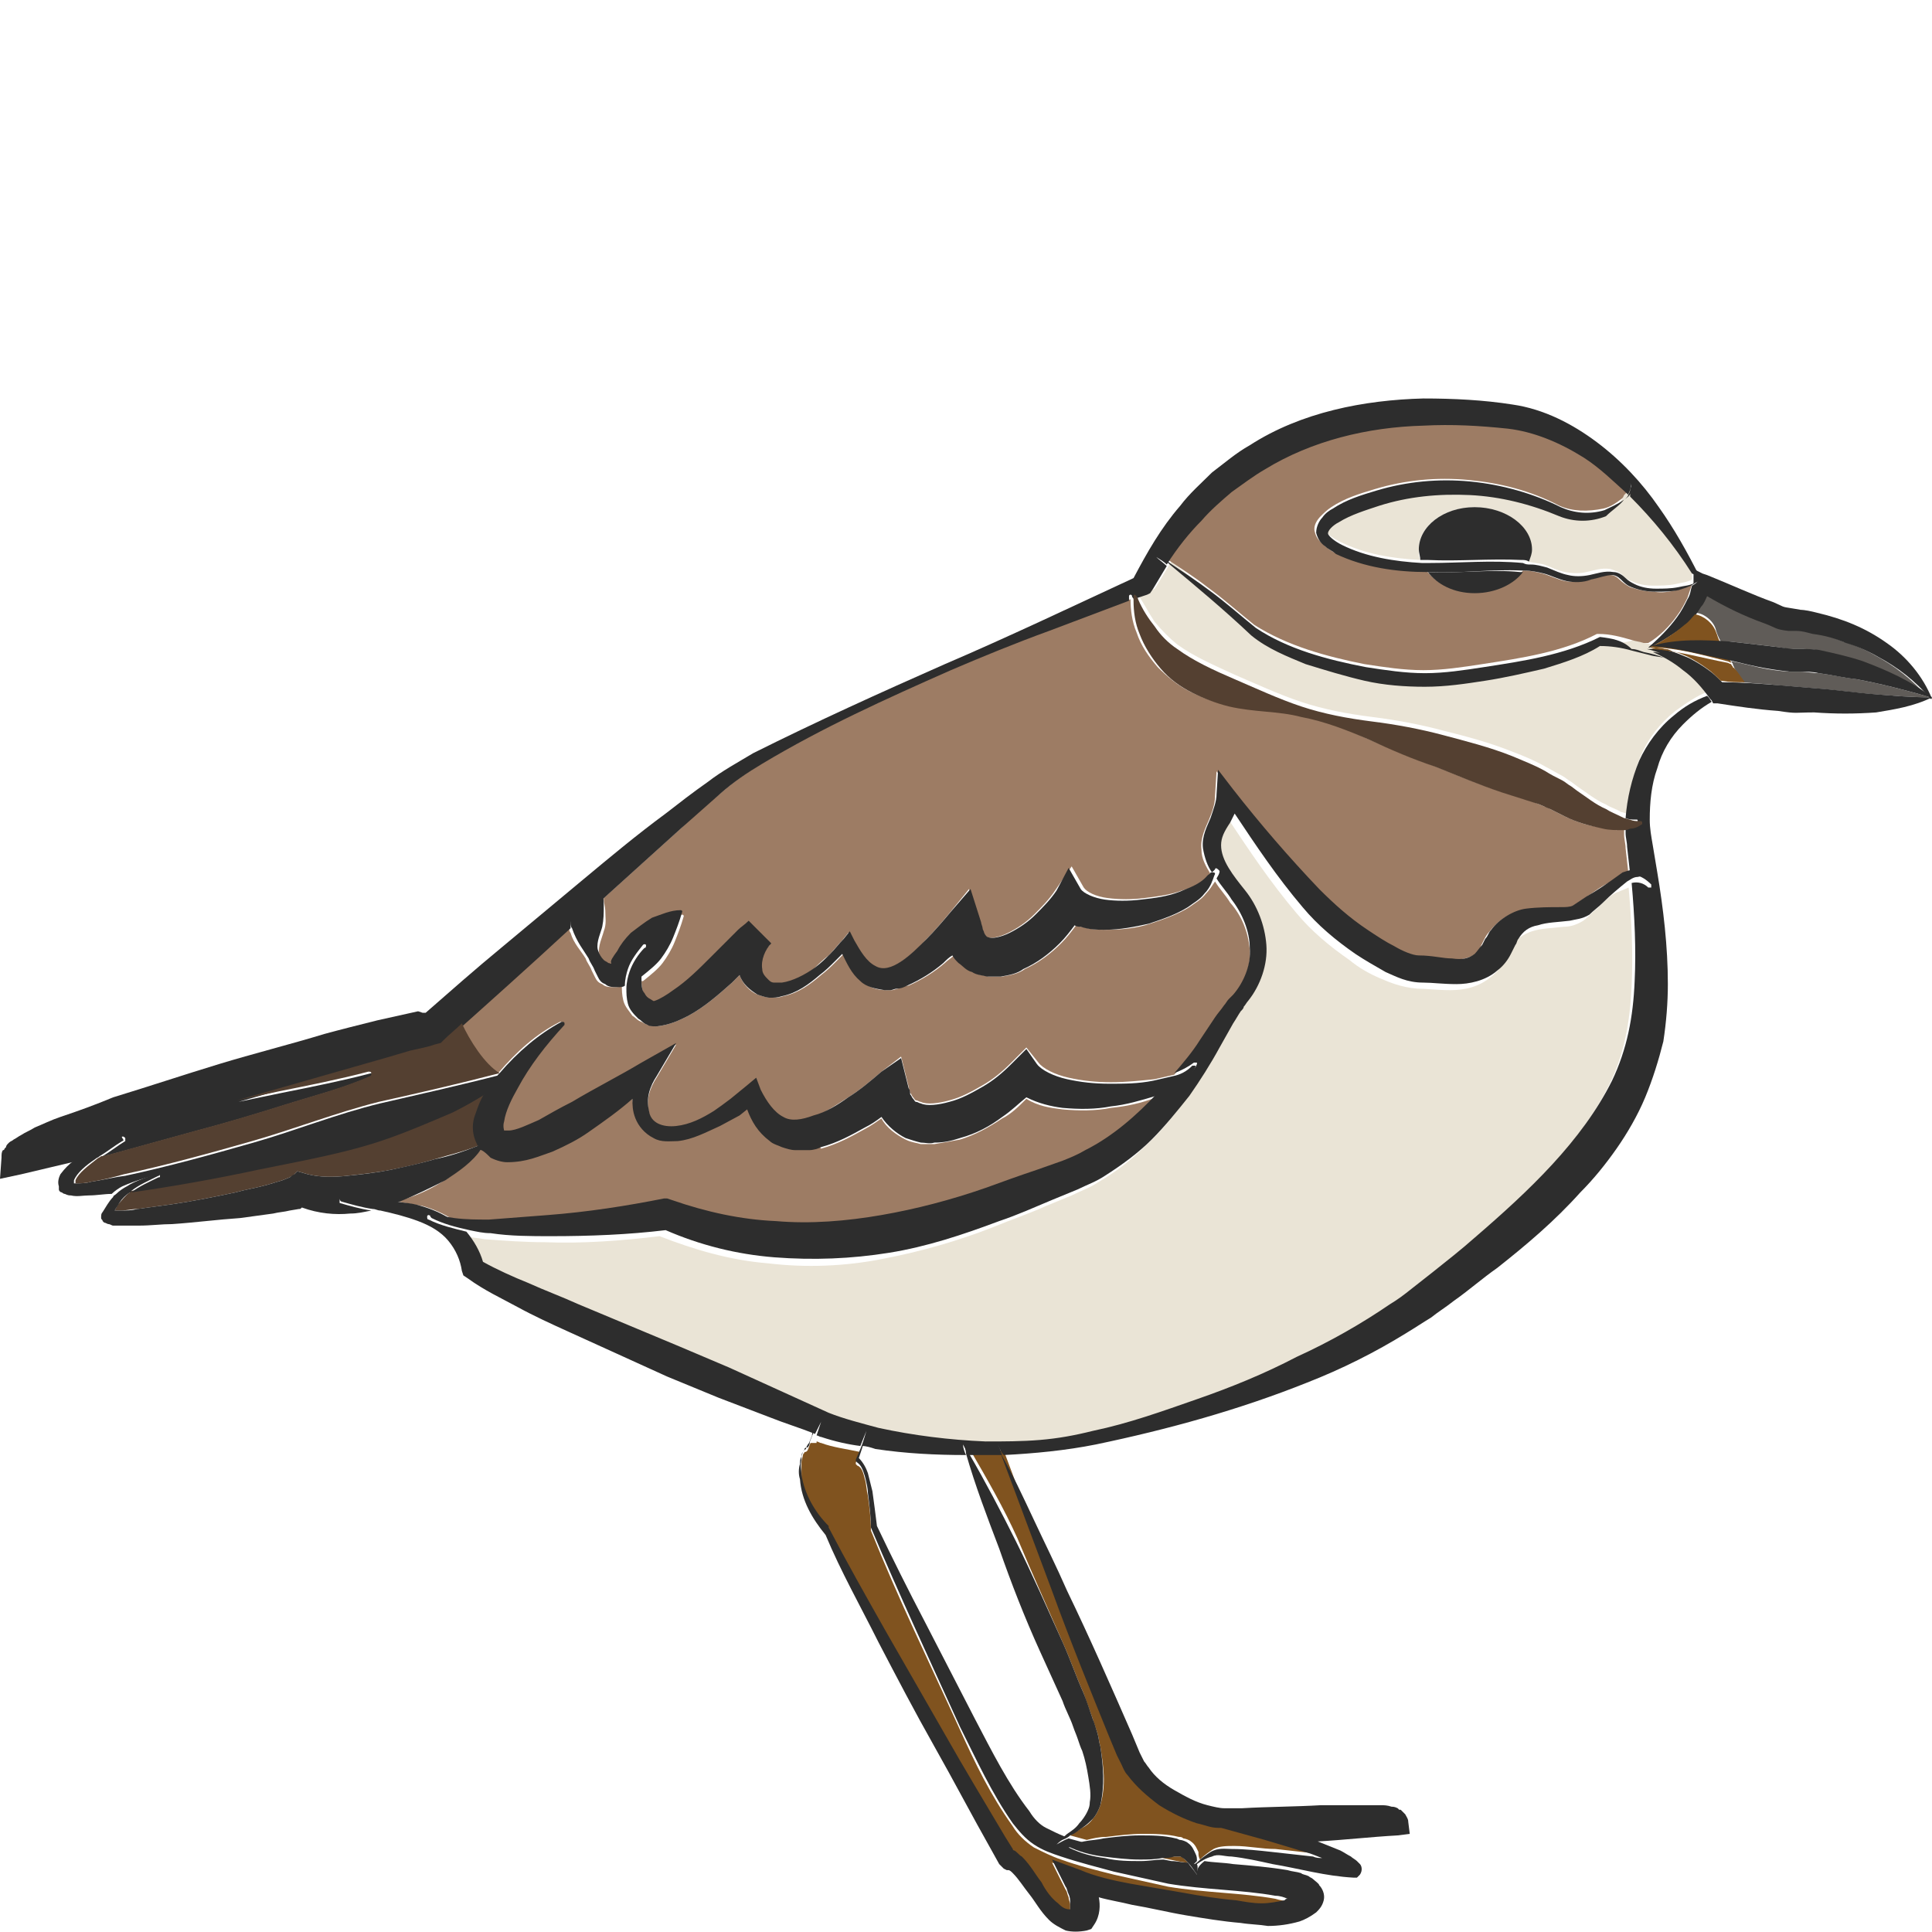 <?xml version="1.0" encoding="utf-8"?>
<!-- Generator: Adobe Illustrator 24.1.2, SVG Export Plug-In . SVG Version: 6.00 Build 0)  -->
<svg version="1.1" id="Layer_1" xmlns="http://www.w3.org/2000/svg" xmlns:xlink="http://www.w3.org/1999/xlink" x="0px" y="0px"
	 viewBox="0 0 128 128" style="enable-background:new 0 0 128 128;" xml:space="preserve">
<style type="text/css">
	.st0{fill:#80531F;}
	.st1{fill:#EAE4D6;}
	.st2{fill:#9D7C64;}
	.st3{fill:#605C58;}
	.st4{fill:#544031;}
	.st5{fill:#8DD687;}
	.st6{fill:#2D2D2D;}
</style>
<g>
	<path class="st0" d="M78.7,123.4c-0.1-0.1-0.1-0.1-0.2-0.2c-0.1-0.1-0.2-0.2-0.3-0.2c0,0,0,0,0,0c0,0,0,0-0.1,0l-0.3,0
		c-0.3,0-0.5,0.1-0.8,0.1l0.5,0.1C78,123.3,78.4,123.4,78.7,123.4z"/>
	<path class="st1" d="M106.1,42.6c-1.1,0.7-2.4,1.1-3.7,1.5c-1.3,0.4-2.6,0.7-3.9,0.8c-1.3,0.2-2.6,0.4-4,0.4c-1.4,0-2.7-0.1-4-0.4
		c-1.3-0.3-2.6-0.6-3.9-1.1c-1.3-0.5-2.5-1-3.6-1.9c-1.7-1.7-3.5-3.2-5.4-4.7c-0.3,0.5-0.6,1-0.9,1.5l-0.2,0.3l-0.2,0.1l-0.9,0.3
		c0.4,0.6,0.7,1.2,1.1,1.8c0.5,0.6,1,1.1,1.5,1.5c1.1,0.8,2.5,1.4,3.8,2c1.4,0.6,2.9,1.3,4.4,1.8c1.5,0.5,3.1,0.8,4.7,1
		c1.6,0.2,3.2,0.5,4.7,0.9c1.6,0.4,3.1,0.8,4.6,1.4c0.8,0.3,1.5,0.6,2.2,1c0.4,0.2,0.7,0.4,1.1,0.6c0.2,0.1,0.4,0.3,0.6,0.4l0.4,0.3
		c0.6,0.4,1.2,0.9,1.9,1.2c0.3,0.2,0.7,0.3,1,0.5c0.1,0,0.3,0.1,0.4,0.1c0,0,0,0,0,0c0.1-1.3,0.4-2.6,0.9-3.8c0.5-1.2,1.3-2.2,2.3-3
		c0.7-0.5,1.4-1,2.2-1.3c-0.5-0.7-1.1-1.3-1.8-1.9c-0.6-0.5-1.3-0.8-2-1.2c-0.4-0.1-0.8-0.2-1.2-0.3
		C107.5,42.7,106.8,42.5,106.1,42.6z"/>
	<path class="st2" d="M111.1,40.8c0.3-0.4,0.5-0.8,0.7-1.2c0.1-0.3,0.2-0.6,0.3-0.9c-0.3,0.2-0.7,0.3-1,0.4c-0.5,0.1-1,0.2-1.5,0.1
		c-0.5,0-1-0.1-1.6-0.3c-0.2-0.1-0.5-0.3-0.7-0.5c-0.2-0.2-0.4-0.3-0.6-0.3c-0.4-0.1-0.9,0.2-1.4,0.3c-0.5,0.1-1.1,0.2-1.6,0.1
		c-0.5-0.1-1.1-0.4-1.5-0.5c-0.4-0.1-0.8-0.2-1.3-0.2c-0.6,0.8-1.8,1.4-3.2,1.4c-1.4,0-2.5-0.5-3.2-1.4c-2,0-4.1-0.3-6.1-1.2
		c-0.2-0.1-0.5-0.3-0.7-0.5c-0.2-0.2-0.5-0.4-0.6-0.9c-0.1-0.4,0.2-0.8,0.4-1c0.2-0.2,0.4-0.4,0.7-0.6c0.9-0.6,1.9-0.9,2.9-1.2
		c2-0.6,4.1-0.8,6.2-0.6c2.1,0.2,4.1,0.7,6,1.7c0.9,0.4,1.9,0.4,2.9,0.2c0.5-0.1,0.9-0.4,1.3-0.7c0.2-0.1,0.3-0.3,0.5-0.5
		c-0.9-0.9-1.9-1.7-3-2.5c-1.5-1-3.2-1.8-5-1.9c-1.9-0.2-3.8-0.3-5.6-0.2c-3.7,0.1-7.4,1-10.5,2.9c-0.8,0.4-1.5,1-2.2,1.5
		c-0.7,0.6-1.4,1.2-2,1.9c-0.9,0.9-1.6,1.9-2.3,2.9c0.9,0.6,1.7,1.1,2.6,1.8c1.1,0.8,2.1,1.7,3.1,2.5c2.2,1.4,4.8,2.1,7.3,2.6
		c1.3,0.2,2.6,0.4,3.9,0.4c1.3,0,2.6-0.2,3.9-0.4c2.6-0.4,5.3-0.8,7.6-2l0.1,0l0,0c0.8,0,1.5,0.2,2.2,0.4c0.3,0.1,0.5,0.1,0.8,0.2
		c0.1,0,0.2,0,0.3,0C109.9,42.2,110.6,41.5,111.1,40.8z"/>
	<path class="st1" d="M105.8,60.2c-0.3,0.2-0.5,0.5-0.9,0.8c-0.5,0.3-0.9,0.4-1.3,0.4c-0.8,0.1-1.5,0.1-2.1,0.3
		c-0.6,0.2-1,0.5-1.3,0.9c-0.1,0.1-0.1,0.3-0.2,0.4l-0.3,0.6c-0.2,0.4-0.5,0.8-0.9,1.1c-0.8,0.7-1.8,0.9-2.7,0.9
		c-0.9,0-1.6-0.1-2.2-0.1c-1.1-0.1-1.8-0.4-2.5-0.7c-0.7-0.3-1.4-0.7-2-1.2c-1.3-0.9-2.5-1.9-3.5-3.1c-1.7-2-3.1-4.1-4.5-6.2
		c-0.1,0.2-0.2,0.4-0.3,0.6c-0.3,0.6-0.6,1-0.6,1.5c0,0.5,0.2,1,0.5,1.5c0.3,0.5,0.7,0.9,1.1,1.5c0.7,1,1.3,2.3,1.4,3.6
		c0.1,1.3-0.4,2.7-1.2,3.7c-0.1,0.1-0.2,0.3-0.3,0.4c-0.1,0.1-0.2,0.2-0.2,0.3c-0.2,0.2-0.3,0.5-0.5,0.8l-0.9,1.6
		c-0.6,1.1-1.3,2.2-2,3.2c-0.7,1-1.5,2-2.5,2.9c-0.9,0.9-1.9,1.7-3.1,2.4c-0.6,0.4-1.2,0.6-1.8,0.9l-1.7,0.7
		c-1.1,0.5-2.3,0.9-3.5,1.4c-2.3,0.9-4.7,1.6-7.3,2.1c-2.5,0.5-5.1,0.6-7.6,0.3c-2.5-0.2-4.9-0.9-7.2-1.8c-2.5,0.3-5.1,0.5-7.6,0.4
		c-1.3,0-2.7-0.1-4-0.2c-0.5-0.1-0.9-0.1-1.4-0.2c0.5,0.6,0.9,1.2,1.1,2c0.9,0.5,1.9,1,3,1.4c1.1,0.5,2.2,1,3.3,1.4l6.7,2.8l3.3,1.4
		l3.3,1.5c1.1,0.5,2.2,1,3.3,1.5c1.1,0.4,2.2,0.8,3.3,1c2.3,0.5,4.7,0.8,7.1,0.9c1.2,0,2.4,0,3.6-0.1c1.2-0.1,2.4-0.3,3.5-0.6
		c2.3-0.5,4.6-1.3,6.9-2.1c2.3-0.8,4.5-1.8,6.6-2.8c2.1-1,4.2-2.2,6.2-3.5c0.5-0.3,1-0.6,1.4-1c0.5-0.4,0.9-0.7,1.4-1.1
		c0.9-0.8,1.9-1.5,2.8-2.3c3.6-3.1,7.1-6.4,9.1-10.4c1-2,1.4-4.2,1.5-6.6c0.1-2.1,0-4.3-0.2-6.5c-0.2,0.1-0.5,0.2-0.7,0.3
		C106.8,59.2,106.3,59.7,105.8,60.2z"/>
	<path class="st3" d="M109.3,42.9C109.3,42.9,109.4,42.8,109.3,42.9C109.4,42.8,109.3,42.9,109.3,42.9
		C109.3,42.9,109.3,42.9,109.3,42.9z"/>
	<path class="st3" d="M110.3,43c0.2,0,0.4,0.1,0.6,0.2C110.7,43.1,110.5,43.1,110.3,43z"/>
	<path class="st3" d="M118.8,43L118.8,43c0.1,0,0.1,0,0.1,0C118.9,43,118.8,43,118.8,43z"/>
	<path class="st3" d="M117.2,42.8c-0.9-0.1-1.7-0.2-2.6-0.3c-0.2,0-0.4,0-0.6,0c-0.1-0.2-0.2-0.4-0.3-0.7c-0.1-0.6-0.8-1.2-1.4-1.2
		c0.1-0.1,0.2-0.3,0.3-0.4c0.2-0.2,0.3-0.5,0.4-0.8c1.2,0.7,2.4,1.3,3.8,1.8c0.8,0.3,0.7,0.4,1.6,0.5l0.4,0c0,0,0,0,0,0c0,0,0,0,0,0
		c0.4,0,0.8,0.1,1.1,0.2c0.8,0.1,1.5,0.3,2.2,0.6c0.7,0.2,1.4,0.5,2.1,0.9c1.3,0.7,2.5,1.6,3.5,2.8c-1.4-1.1-3-1.8-4.6-2.4
		c-0.8-0.3-1.7-0.5-2.6-0.7c-0.4-0.1-0.9-0.1-1.4-0.1l-0.6,0c0,0,0,0,0,0C118,42.9,118,42.9,117.2,42.8z"/>
	<path class="st3" d="M123,45c1.6,0.3,3.2,0.7,4.9,1.2c-1.2,0-2.4-0.1-3.7-0.2c-1.3-0.1-2.6-0.3-4-0.4c-1.3-0.1-1.1-0.1-2.4-0.2
		c-0.8-0.1-1.5-0.1-2.3-0.2c-0.3-0.4-0.6-0.9-0.7-1.2c0-0.1-0.1-0.1-0.1-0.2c1.5,0.3,2.2,0.6,3.9,0.7h0.1c-0.1,0-0.2,0-0.1,0l0.7,0
		c0.4,0,0.8,0.1,1.2,0.1C121.3,44.7,122.2,44.9,123,45z"/>
	<path class="st2" d="M106,54.8c-0.9-0.1-1.7-0.4-2.5-0.8l-0.6-0.3l-0.4-0.2c-0.3-0.1-0.7-0.3-1-0.4l-2.2-0.7
		c-1.5-0.5-2.9-1.1-4.4-1.7c-1.5-0.5-3-1.2-4.4-1.8c-1.5-0.7-3-1.2-4.5-1.5c-1.5-0.4-3.2-0.3-4.8-0.7c-0.8-0.2-1.6-0.5-2.4-0.9
		c-0.8-0.4-1.5-1-2.1-1.6c-0.6-0.7-1.1-1.4-1.4-2.3c-0.3-0.7-0.4-1.5-0.4-2.2l-5.3,2c-2.2,0.8-4.3,1.7-6.5,2.6
		c-4.3,1.9-8.5,3.8-12.5,6.2c-1,0.6-1.9,1.2-2.8,2c-0.9,0.7-1.8,1.5-2.6,2.3L40,59.5c0,0,0,0,0,0c0,0.3,0.1,0.6,0.1,0.8
		c0,0.5,0.1,0.9-0.1,1.4c-0.1,0.4-0.4,1-0.3,1.5c0.1,0.3,0.2,0.5,0.4,0.7c0.1,0.1,0.2,0.2,0.3,0.2c0.1,0,0.2,0,0.2,0
		c-0.1-0.2,0.1-0.5,0.4-0.8c0.3-0.4,0.6-0.8,0.9-1.2c0.4-0.4,0.9-0.8,1.4-1c0.5-0.3,1.2-0.5,1.9-0.5c0.1,0,0.1,0.1,0.1,0.1
		c0,0,0,0,0,0l0,0c-0.2,0.7-0.4,1.2-0.6,1.7c-0.2,0.5-0.5,1-0.8,1.4c-0.3,0.4-0.8,0.8-1.3,1.2c0,0,0,0-0.1,0c0,0.4,0.1,0.8,0.2,1
		c0.1,0.2,0.2,0.3,0.4,0.4c0.2,0.1,0.1,0.1,0.3,0.1c0.3-0.1,0.7-0.4,1.2-0.7c0.8-0.6,1.7-1.4,2.5-2.2c0.4-0.4,0.8-0.8,1.2-1.2
		c0.2-0.2,0.4-0.4,0.6-0.6c0.2-0.2,0.4-0.4,0.7-0.6l1.4,1.4c-0.4,0.4-0.7,1.1-0.6,1.7c0,0.3,0.2,0.5,0.4,0.7
		c0.1,0.1,0.2,0.2,0.4,0.2c0.2,0.1,0.3,0.1,0.5,0c0.8-0.1,1.5-0.5,2.2-1c0.3-0.3,0.6-0.6,1-0.9c0.3-0.3,0.6-0.7,0.9-1l0.4-0.5
		l0.3,0.6c0.3,0.7,0.8,1.5,1.4,1.7c0.5,0.3,1.1,0.1,1.7-0.3c0.6-0.4,1.2-0.9,1.7-1.5c0.6-0.6,1.1-1.2,1.6-1.8l1.3-1.6l0.7,2.2
		c0,0.1,0.1,0.3,0.1,0.4c0,0.1,0.1,0.2,0.1,0.3c0.1,0.1,0.2,0.2,0.3,0.3c0.2,0.1,0.8,0,1.4-0.3c0.6-0.3,1.2-0.7,1.7-1.2
		c0.5-0.5,1-1,1.4-1.6l1.1-1.6l0.8,1.4c0.2,0.3,0.8,0.6,1.6,0.7c0.8,0.1,1.6,0.1,2.4,0c0.8-0.1,1.7-0.2,2.5-0.5
		c0.7-0.2,1.4-0.5,1.9-1.1c-0.3-0.5-0.6-1-0.6-1.6c-0.1-0.8,0.3-1.5,0.5-2c0.2-0.5,0.4-1,0.4-1.6l0.1-1.6l1,1.3
		c1.9,2.3,3.8,4.5,5.7,6.6c1,1,2,1.9,3.2,2.7c0.6,0.4,1.2,0.8,1.8,1.1c0.6,0.3,1.3,0.6,1.6,0.6c0.9,0,1.6,0.2,2.2,0.2
		c0.6,0,1.1-0.1,1.5-0.3c0.2-0.1,0.4-0.3,0.5-0.6l0.2-0.4c0.1-0.2,0.2-0.4,0.4-0.6c0.6-0.8,1.5-1.3,2.3-1.4c0.8-0.2,1.6-0.1,2.3-0.1
		c0.3,0,0.6-0.1,0.8-0.1c0.3-0.2,0.6-0.4,0.9-0.6c0.6-0.4,1.2-0.9,2-1.2c0.3-0.1,0.6-0.2,0.9-0.2c0,0,0-0.1,0-0.1l-0.2-1.8
		c0-0.3-0.1-0.6-0.1-0.9c0-0.1,0-0.3,0-0.4c-0.2,0-0.3,0-0.5,0.1C106.9,54.9,106.4,54.8,106,54.8z"/>
	<path class="st1" d="M106.3,34c-1,0.4-2.1,0.4-3.1,0c-1.9-0.8-3.9-1.3-5.9-1.4c-2-0.1-4,0.1-6,0.7c-0.9,0.3-1.9,0.6-2.7,1.1
		c-0.4,0.2-0.7,0.6-0.7,0.8c0,0.2,0.5,0.5,0.9,0.7c1.6,0.8,3.4,1.1,5.3,1.2C94,36.9,94,36.7,94,36.4c0-1.6,1.7-2.8,3.7-2.8
		c2.1,0,3.7,1.3,3.7,2.8c0,0.3-0.1,0.6-0.2,0.8c0.4,0.1,0.7,0.1,1.1,0.2c0.5,0.2,0.9,0.4,1.4,0.5c0.5,0.1,1,0.1,1.4,0
		c0.5-0.1,1-0.3,1.6-0.2c0.3,0.1,0.6,0.2,0.8,0.4c0.2,0.2,0.3,0.3,0.6,0.4c0.4,0.2,0.9,0.3,1.4,0.3c0.5,0,1,0,1.5-0.1
		c0.4-0.1,0.7-0.1,1.1-0.3c0-0.1,0-0.2,0-0.2l0-0.8c-1.2-1.8-2.6-3.6-4.1-5.1c-0.1,0.2-0.3,0.4-0.4,0.5
		C107.3,33.5,106.8,33.8,106.3,34z"/>
	<path class="st2" d="M36.2,80.8c2.6-0.3,5.2-0.6,7.7-1.1l0.2,0l0.3,0.1c2.2,0.8,4.5,1.3,6.9,1.4c2.3,0.2,4.7,0,7-0.4
		c2.3-0.4,4.6-1,6.9-1.8c1.1-0.4,2.3-0.8,3.4-1.2l1.7-0.6c0.5-0.2,1.1-0.4,1.5-0.7c1.8-0.9,3.4-2.3,4.8-3.8c-1,0.4-2,0.6-3,0.7
		c-1,0.2-2.1,0.2-3.2,0.1c-0.8-0.1-1.6-0.2-2.4-0.7c-0.5,0.5-1,1-1.6,1.3c-0.9,0.6-1.8,1.1-2.8,1.4c-0.5,0.1-1.1,0.2-1.7,0.3
		c-0.3,0-0.6,0-0.9,0c-0.3-0.1-0.6-0.1-1-0.3c-0.6-0.3-1.3-0.8-1.6-1.4c0,0,0,0,0,0c-0.3,0.2-0.7,0.5-1.1,0.7
		c-0.9,0.5-1.8,1-2.9,1.3C54.3,75.9,54,76,53.7,76l-0.4,0l-0.5,0c-0.3,0-0.6-0.1-0.9-0.2c-0.3-0.1-0.6-0.2-0.8-0.4
		c-0.8-0.6-1.2-1.3-1.5-2.1L49,73.7l-1.3,0.7c-0.9,0.4-1.8,0.9-2.8,1c-0.5,0-1.1,0.1-1.6-0.2c-0.5-0.2-1-0.7-1.2-1.3
		c-0.1-0.4-0.2-0.8-0.2-1.3c-0.9,0.8-1.9,1.5-2.9,2.2c-0.8,0.5-1.6,0.9-2.4,1.3c-0.9,0.4-1.8,0.7-3,0.7c-0.3,0-0.7-0.1-1.1-0.3
		c-0.2-0.1-0.4-0.3-0.5-0.5c-0.7,0.8-1.5,1.5-2.4,2.1c-0.9,0.6-1.9,1.1-3,1.4c-0.1,0-0.2,0.1-0.3,0.1c0.6,0.1,1.1,0.2,1.7,0.3
		c0.7,0.2,1.4,0.5,2,0.9c0.8,0.1,1.5,0.1,2.3,0.1C33.6,81.1,34.9,81,36.2,80.8z"/>
	<path class="st2" d="M82.8,62.9c0.1,1.1-0.4,2.3-1.1,3.1c-0.1,0.1-0.2,0.2-0.3,0.3c-0.1,0.1-0.2,0.3-0.3,0.4
		c-0.2,0.3-0.4,0.5-0.6,0.8l-1,1.5c-0.5,0.8-1.1,1.5-1.7,2.2c-0.4,0.1-0.9,0.2-1.3,0.3c-1,0.1-1.9,0.2-2.9,0.2c-1,0-1.9-0.1-2.8-0.3
		c-0.9-0.2-1.7-0.6-2-1l-0.8-1l-1,1c-0.6,0.6-1.2,1.1-1.9,1.5c-0.7,0.4-1.4,0.8-2.2,1c-0.7,0.2-1.5,0.3-1.9,0.1
		c-0.1,0-0.2-0.1-0.3-0.1c-0.1,0-0.1-0.1-0.2-0.2c-0.1-0.1-0.1-0.2-0.2-0.3c0-0.1-0.1-0.3-0.1-0.4l-0.5-2L58.4,71
		c-0.7,0.6-1.4,1.2-2.2,1.7c-0.8,0.5-1.5,1-2.3,1.3c-0.8,0.3-1.5,0.4-2,0.1c-0.6-0.3-1.1-1-1.5-1.8l-0.3-0.8l-0.6,0.5l-1.1,0.9
		c-0.4,0.3-0.8,0.6-1.1,0.8c-0.8,0.5-1.6,0.9-2.5,1c-0.9,0.1-1.7-0.2-1.8-1c-0.1-0.4-0.1-0.8,0-1.2c0.1-0.4,0.3-0.8,0.5-1.1l1.3-2.2
		l-2.3,1.3c-1.6,0.9-3.1,1.7-4.6,2.6c-0.8,0.4-1.5,0.8-2.3,1.2c-0.7,0.3-1.5,0.7-2,0.7l-0.2,0c0,0-0.1,0-0.1-0.1c0,0-0.1-0.3,0-0.6
		c0.1-0.7,0.5-1.4,0.9-2.2c0.8-1.5,1.9-2.9,3.1-4.2c0,0,0-0.1,0-0.1c0-0.1-0.1-0.1-0.2-0.1c-1.6,0.8-2.9,2-4.1,3.4c0,0,0,0-0.1,0h0
		c-1-0.6-2-2.2-2.3-3.2c2.4-2.2,4.8-4.3,7.1-6.5c0,0.1,0,0.3,0.1,0.4c0.2,0.7,0.7,1.2,1,1.7c0.1,0.3,0.3,0.5,0.4,0.8l0.2,0.4
		c0.1,0.2,0.2,0.4,0.5,0.5c0.2,0.2,0.5,0.2,0.8,0.2c0.2,0,0.4,0,0.5-0.1c0,0.3,0,0.6,0.1,1c0.1,0.4,0.4,0.7,0.6,1
		c0.2,0.1,0.3,0.3,0.6,0.4C43,68,43.3,68,43.5,68c0.9-0.1,1.5-0.4,2.1-0.7c1.1-0.6,2-1.4,2.9-2.2c0.2-0.2,0.4-0.4,0.5-0.5
		c0,0,0,0,0,0c0.2,0.6,0.7,1.1,1.2,1.3c0.3,0.1,0.6,0.2,0.9,0.2c0.3,0,0.5,0,0.8-0.1c1-0.2,1.8-0.8,2.5-1.4c0.4-0.3,0.7-0.6,1-0.9
		c0.2-0.2,0.3-0.3,0.5-0.5c0.3,0.6,0.6,1.3,1.2,1.8c0.4,0.4,1,0.6,1.6,0.6l0.4,0c0.1,0,0.3-0.1,0.4-0.1c0.3-0.1,0.5-0.2,0.7-0.2
		c0.9-0.4,1.7-0.9,2.4-1.5c0.2-0.2,0.4-0.3,0.6-0.5c0.1,0.2,0.2,0.3,0.4,0.5c0.3,0.2,0.5,0.5,0.9,0.6c0.3,0.2,0.6,0.2,1,0.3
		c0.3,0,0.6,0,0.9,0c0.6-0.1,1.1-0.2,1.5-0.5c0.9-0.4,1.7-1,2.4-1.7c0.4-0.4,0.7-0.8,1-1.2c0.1,0.1,0.3,0.1,0.4,0.1
		c0.6,0.2,1.1,0.2,1.6,0.2c1,0,2-0.1,2.9-0.4c0.9-0.3,1.8-0.6,2.6-1.1c0.4-0.3,0.8-0.5,1.1-0.9c0.2-0.2,0.4-0.5,0.6-0.8
		c0.3,0.5,0.7,0.9,1,1.4C82.3,60.7,82.7,61.8,82.8,62.9z"/>
	<path class="st4" d="M31.6,73.8c0.2-0.6,0.4-1,0.7-1.5c-0.7,0.5-1.5,0.9-2.3,1.3c-1.4,0.7-2.7,1.2-4.2,1.7c-2.8,1-5.8,1.5-8.7,2.1
		c-2.8,0.6-5.6,1.1-8.4,1.5c0,0-0.1,0-0.1,0.1c-0.3,0.2-0.5,0.5-0.7,0.7c-0.1,0.1-0.2,0.3-0.3,0.5c0.1,0,0.3,0,0.4,0
		c0.4,0,0.7-0.1,1.1-0.1l2.2-0.3c1.4-0.2,2.9-0.5,4.3-0.8c0.7-0.2,1.4-0.3,2.1-0.5c0.3-0.1,0.7-0.2,1-0.3l0.5-0.2
		c0.1-0.1,0.3-0.1,0.3-0.2l0.2-0.2l0.7,0.2c0.8,0.2,1.7,0.2,2.6,0.1c0.9-0.1,1.9-0.2,2.9-0.4c1-0.2,1.9-0.4,2.9-0.7
		c1-0.3,1.9-0.5,2.9-0.9c0-0.1-0.1-0.1-0.1-0.2C31.3,75,31.4,74.3,31.6,73.8z"/>
	<polygon class="st5" points="67.2,122.7 67.2,122.7 67.2,122.7 	"/>
	<path class="st0" d="M70.4,108.8c0.5,1.1,0.9,2.3,1.4,3.4c0.2,0.6,0.4,1.1,0.6,1.7c0.1,0.3,0.2,0.6,0.3,0.9
		c0.1,0.3,0.1,0.6,0.2,0.9c0.2,1.3,0.4,2.5,0,3.9c-0.1,0.3-0.3,0.7-0.5,0.9c-0.2,0.3-0.5,0.5-0.7,0.6c-0.3,0.2-0.5,0.3-0.8,0.5
		c0.4,0.1,0.7,0.2,1.1,0.3c0.4-0.1,0.8-0.2,1.3-0.2c0.8-0.1,1.6-0.2,2.4-0.2c0.8,0,1.6,0,2.4,0.2c0.1,0,0.2,0,0.3,0.1
		c0.1,0,0.4,0.1,0.5,0.2c0.3,0.2,0.4,0.5,0.5,0.7c0,0.2,0,0.3,0.1,0.5c0.3-0.3,0.6-0.5,0.9-0.7c0.4-0.2,0.9-0.2,1.4-0.2
		c0.9,0,1.8,0.2,2.7,0.2l2.7,0.3c0.2,0,0.4,0,0.6,0.1c-0.3-0.1-0.5-0.2-0.8-0.3c-1-0.3-2-0.6-3-0.9l-2.9-0.8c-0.1,0-0.1,0-0.2,0
		c-0.5-0.1-1-0.2-1.4-0.3c-0.9-0.3-1.7-0.7-2.5-1.2c-0.8-0.5-1.5-1.1-2.1-2c-0.1-0.2-0.3-0.4-0.4-0.7l-0.3-0.6l-0.5-1.2
		c-1.3-3.2-2.6-6.5-3.8-9.7l-3.4-9.1c-0.4,0-0.7,0-1.1,0c-0.4,0-0.8,0-1.1,0c1.1,1.9,2.2,3.8,3.1,5.8
		C68.4,104.3,69.4,106.5,70.4,108.8z"/>
	<path class="st5" d="M67,122.5L67,122.5L67,122.5L67,122.5C67,122.5,67,122.5,67,122.5z"/>
	<path class="st0" d="M53.7,95.6c-0.1,0.2-0.1,0.3-0.2,0.5c-0.1,0.1-0.1,0.1-0.2,0.1c0,0.1-0.1,0.1-0.1,0.2c0,0.1-0.1,0.3-0.1,0.5
		c0,0.3,0,0.6,0,1c0.2,1.3,0.9,2.5,1.8,3.4l0,0l0,0.1c1.1,2.3,2.5,4.6,3.8,6.9l3.9,6.8c1.3,2.3,2.6,4.5,4,6.8l0.5,0.8l0,0
		c0,0,0.1,0,0.1,0.1c0.2,0.1,0.4,0.3,0.5,0.4c0.6,0.6,0.9,1.1,1.3,1.7c0.4,0.5,0.7,1,1.1,1.4c0.3,0.2,0.5,0.3,0.8,0.4
		c0-0.1,0-0.3,0-0.5c0-0.2-0.1-0.3-0.1-0.5c-0.1-0.2-0.1-0.4-0.2-0.5l-0.9-1.8l1.9,0.7c0.9,0.4,2.2,0.6,3.3,0.9
		c1.2,0.2,2.3,0.4,3.5,0.6c1.2,0.2,2.4,0.4,3.5,0.5c0.6,0.1,1.2,0.1,1.7,0.2c0.5,0,1-0.1,1.5-0.2c0.1,0,0.1,0,0.2-0.1
		c-0.3-0.1-0.5-0.1-0.8-0.2c-1.1-0.2-2.3-0.3-3.5-0.4c-1.2-0.1-2.4-0.2-3.6-0.4l-3.6-0.8c-1.2-0.3-2.4-0.6-3.5-1
		c-0.6-0.2-1.2-0.5-1.8-0.8c-0.6-0.4-1.1-0.9-1.4-1.4c-1.5-2.1-2.5-4.2-3.5-6.4c-2-4.4-4.1-8.7-5.9-13.2l0,0l0,0
		c0-0.8-0.1-1.6-0.2-2.3c-0.1-0.4-0.1-0.8-0.2-1.1c-0.1-0.4-0.2-0.8-0.5-0.9l-0.1-0.1l0-0.1l0.3-0.7c-0.9-0.2-1.8-0.3-2.6-0.6
		c-0.1,0-0.2-0.1-0.3-0.1l0,0.1L53.7,95.6z"/>
	<path class="st6" d="M8.1,75.3c0.1,0,0.1,0,0.2,0.1c0,0.1,0,0.1,0,0.2c-0.5,0.3-1,0.7-1.5,1c0.2,0,0.4-0.1,0.5-0.1l5.8-1.6
		c1.9-0.5,3.9-1.1,5.8-1.7c1.9-0.6,3.9-1.1,5.7-1.9c0.1,0,0.1-0.1,0.1-0.1c0-0.1-0.1-0.1-0.1-0.1l0,0c-1.9,0.5-3.9,0.9-5.9,1.3
		l-2.9,0.6l6.3-1.8l3.5-1l1.7-0.5l0.9-0.2l0.4-0.1l0.3-0.1l0.4-0.1l0.2-0.2c2.8-2.5,5.6-5,8.3-7.5c0-0.5,0.1-1.1,0.3-1.5
		c0.3-0.6,0.7-1.1,1.4-1.4c0.1,0,0.2,0,0.2,0.1c0,0,0,0,0,0c0.1,0.3,0.1,0.6,0.2,0.9c0,0,0,0,0,0l5.2-4.7c0.9-0.8,1.7-1.5,2.6-2.3
		c0.9-0.8,1.8-1.4,2.8-2c4-2.4,8.2-4.3,12.5-6.2c2.1-0.9,4.3-1.8,6.5-2.6l5.3-2c0-0.1,0-0.2,0-0.3c0-0.1,0.1-0.1,0.1-0.1
		c0,0,0.1,0,0.1,0.1c0,0.1,0.1,0.1,0.1,0.2l0.9-0.3l0.2-0.1l0.2-0.3c0.3-0.5,0.6-1,0.9-1.5c-0.2-0.2-0.5-0.4-0.7-0.6
		c0.3,0.2,0.5,0.3,0.7,0.5c0.7-1.1,1.5-2.1,2.3-2.9c0.6-0.7,1.3-1.3,2-1.9c0.7-0.5,1.5-1.1,2.2-1.5c3.1-1.9,6.8-2.8,10.5-2.9
		c1.9-0.1,3.7,0,5.6,0.2c1.7,0.2,3.4,0.9,5,1.9c1.1,0.7,2,1.6,3,2.5c0,0,0,0,0-0.1c0.1-0.2,0.2-0.5,0.1-0.7c0.1,0.2,0.1,0.5,0,0.8
		c0,0,0,0,0,0.1c1.5,1.5,2.9,3.2,4.1,5.1l0,0l0.5,0.2c-0.8-1.6-1.7-3.2-2.7-4.6c-1.1-1.6-2.5-3.1-4.1-4.3c-1.6-1.2-3.5-2.2-5.6-2.5
		c-1.9-0.3-3.9-0.4-5.9-0.4c-3.9,0.1-8.1,0.9-11.5,3.1c-0.9,0.5-1.7,1.2-2.5,1.8c-0.7,0.7-1.5,1.4-2.1,2.2c-1.3,1.5-2.2,3.1-3.1,4.8
		c-4.1,1.9-8.3,3.9-12.5,5.7c-4.3,1.9-8.5,3.8-12.7,5.9c-1,0.6-2.1,1.2-3,1.9c-1,0.7-1.9,1.4-2.8,2.1c-1.9,1.4-3.7,2.9-5.5,4.4
		c-1.8,1.5-3.6,3-5.4,4.5c-1.7,1.4-3.4,2.9-5,4.3c-0.1,0-0.1,0-0.2,0L27.7,67l-0.9,0.2L25,67.6c-1.2,0.3-2.4,0.6-3.5,0.9
		c-2.3,0.7-4.7,1.3-7,2c-2.3,0.7-4.7,1.5-7,2.2C6.3,73.2,5.2,73.6,4,74c-0.6,0.2-1.2,0.5-1.7,0.7C2,74.9,1.7,75,1.4,75.2
		c-0.2,0.1-0.3,0.2-0.5,0.3c-0.1,0.1-0.2,0.1-0.3,0.2l-0.1,0.1c0,0-0.1,0.1-0.1,0.2l-0.1,0.1c0,0,0,0.1-0.1,0.1
		c-0.1,0.1-0.1,0.3-0.1,0.5L0,78.1l1.4-0.3c1.3-0.3,2.5-0.6,3.8-0.9c0.3-0.2,0.7-0.4,1-0.6C6.8,75.9,7.5,75.6,8.1,75.3z"/>
	<path class="st6" d="M10.5,77.8c0.1,0,0.1,0,0.1,0.1c0,0.1,0,0.1-0.1,0.1c-0.6,0.3-1.3,0.6-1.8,1c2.8-0.4,5.6-0.9,8.4-1.5
		c2.9-0.6,5.9-1.1,8.7-2.1c1.4-0.5,2.8-1.1,4.2-1.7c0.8-0.4,1.5-0.8,2.3-1.3c0.2-0.4,0.5-0.8,0.8-1.1c0,0,0.1-0.1,0.1-0.1
		c-2.7,0.7-5.4,1.3-8,1.9c-2.9,0.7-5.6,1.8-8.4,2.6c-2.8,0.8-5.7,1.6-8.5,2.2C7.5,78,6.7,78.2,6,78.3c-0.3,0.1-0.7,0.1-1,0.1l-0.1,0
		c0-0.1,0-0.2,0-0.2c0.2-0.5,0.8-1,1.4-1.4c0.1-0.1,0.2-0.1,0.3-0.2c0.5-0.3,1-0.7,1.5-1c0.1,0,0.1-0.1,0-0.2c0-0.1-0.1-0.1-0.2-0.1
		c-0.7,0.3-1.3,0.6-2,1c-0.3,0.2-0.7,0.4-1,0.6c-0.3,0.2-0.6,0.5-0.9,0.9c-0.1,0.2-0.2,0.5-0.1,0.8c0,0.1,0,0.1,0,0.2
		c0,0.1,0.1,0.2,0.2,0.2c0,0,0.1,0.1,0.2,0.1c0.2,0.1,0.3,0.1,0.4,0.1c0.4,0.1,0.8,0,1.2,0c0.5,0,1-0.1,1.5-0.1
		c0.2-0.2,0.5-0.4,0.7-0.5C9,78.2,9.8,78,10.5,77.8z"/>
	<path class="st6" d="M22.5,79.5c0-0.1,0.1-0.1,0.1-0.1l0,0c0.9,0.1,1.7,0.1,2.6,0.2c0.3,0,0.7,0.1,1,0.1c0.1,0,0.2-0.1,0.3-0.1
		c1-0.4,2-0.9,3-1.4c0.9-0.6,1.8-1.2,2.4-2.1c-0.1-0.1-0.1-0.2-0.2-0.2c-1,0.4-1.9,0.7-2.9,0.9c-1,0.3-2,0.5-2.9,0.7
		c-1,0.2-1.9,0.3-2.9,0.4c-0.9,0.1-1.8,0.1-2.6-0.1l-0.7-0.2l-0.2,0.2c0,0-0.2,0.1-0.3,0.2l-0.5,0.2c-0.3,0.1-0.7,0.2-1,0.3
		c-0.7,0.2-1.4,0.3-2.1,0.5c-1.4,0.3-2.9,0.6-4.3,0.8l-2.2,0.3c-0.4,0.1-0.7,0.1-1.1,0.1c-0.1,0-0.3,0-0.4,0
		c0.1-0.2,0.2-0.3,0.3-0.5c0.2-0.3,0.4-0.5,0.7-0.7c0,0,0.1,0,0.1-0.1c0.5-0.4,1.2-0.7,1.8-1c0.1,0,0.1-0.1,0.1-0.1
		c0-0.1-0.1-0.1-0.1-0.1C9.8,78,9,78.2,8.4,78.6c-0.2,0.1-0.5,0.3-0.7,0.5c-0.1,0.1-0.2,0.1-0.2,0.2C7.2,79.6,7,80,6.8,80.3
		c-0.1,0.1-0.1,0.2-0.1,0.4c0,0.1,0.1,0.1,0.1,0.2c0,0,0.1,0.1,0.1,0.1C7,81,7.1,81.1,7.2,81.1c0.1,0,0.2,0.1,0.3,0.1
		c0.2,0,0.4,0,0.6,0c0.4,0,0.8,0,1.1,0c0.8,0,1.5-0.1,2.2-0.1c1.5-0.1,3-0.3,4.5-0.4c0.7-0.1,1.5-0.2,2.2-0.3
		c0.4-0.1,0.7-0.1,1.1-0.2l0.6-0.1c0.1,0,0.1,0,0.2-0.1c1.1,0.4,2.2,0.5,3.2,0.4c0.5,0,0.9-0.1,1.4-0.2c-0.7-0.1-1.4-0.3-2.1-0.5
		C22.5,79.6,22.5,79.6,22.5,79.5z"/>
	<path class="st6" d="M113.2,46.2c0,0-0.1-0.1-0.1-0.1c-0.8,0.3-1.5,0.7-2.2,1.3c-1,0.8-1.8,1.9-2.3,3c-0.5,1.2-0.8,2.5-0.9,3.8
		c0,0,0,0,0,0c0.2,0.1,0.5,0.1,0.6,0.1l0.1,0c0.1,0,0.1,0,0.1,0.1c0,0,0,0.1,0,0.1c-0.3,0.2-0.5,0.3-0.8,0.3c0,0.1,0,0.2,0,0.4
		c0,0.3,0.1,0.6,0.1,0.9l0.2,1.8c0,0,0,0.1,0,0.1c0.1,0,0.2,0,0.3,0c0.4,0,0.8,0.3,1.1,0.6c0,0.1,0,0.1,0,0.2c0,0-0.1,0-0.2,0
		c-0.3-0.3-0.7-0.4-1.1-0.3c0.2,2.2,0.3,4.4,0.2,6.5c-0.1,2.4-0.5,4.5-1.5,6.6c-2,4-5.5,7.3-9.1,10.4c-0.9,0.8-1.8,1.5-2.8,2.3
		c-0.5,0.4-0.9,0.7-1.4,1.1c-0.5,0.4-0.9,0.7-1.4,1c-1.9,1.3-4,2.5-6.2,3.5c-2.1,1.1-4.3,2-6.6,2.8c-2.3,0.8-4.5,1.6-6.9,2.1
		c-1.2,0.3-2.3,0.5-3.5,0.6c-1.2,0.1-2.4,0.1-3.6,0.1c-2.4-0.1-4.8-0.4-7.1-0.9c-1.1-0.3-2.3-0.6-3.3-1c-1.1-0.5-2.2-1-3.3-1.5
		l-3.3-1.5l-3.3-1.4l-6.7-2.8c-1.1-0.5-2.2-0.9-3.3-1.4c-1-0.4-2.1-0.9-3-1.4c-0.2-0.7-0.6-1.4-1.1-2c-0.8-0.2-1.7-0.4-2.5-0.8
		c-0.1,0-0.1-0.1-0.1-0.2c0-0.1,0.1-0.1,0.1-0.1l0,0c0.5,0.2,1,0.2,1.5,0.3c-0.6-0.4-1.3-0.7-2-0.9c-0.6-0.2-1.1-0.2-1.7-0.3
		c-0.3,0-0.7-0.1-1-0.1c-0.9-0.1-1.8-0.1-2.6-0.2l0,0c-0.1,0-0.1,0-0.1,0.1c0,0.1,0,0.1,0.1,0.2c0.7,0.2,1.4,0.4,2.1,0.5
		c0.2,0,0.3,0.1,0.5,0.1c0.9,0.2,1.7,0.4,2.5,0.7c0.8,0.3,1.5,0.7,2,1.3c0.5,0.6,0.8,1.3,0.9,2l0.1,0.3l0.3,0.2
		c1.1,0.8,2.2,1.3,3.3,1.9c1.1,0.6,2.2,1.1,3.3,1.6c2.2,1,4.4,2,6.6,3l3.4,1.4l3.4,1.3c1,0.4,2,0.7,3,1.1l0.4-0.8l-0.3,0.9
		c0.1,0,0.2,0.1,0.3,0.1c0.9,0.3,1.8,0.5,2.6,0.6l0.4-1l-0.3,1c0.3,0,0.6,0.1,0.9,0.2c2,0.3,4,0.4,6,0.4c-0.1-0.2-0.2-0.5-0.2-0.7
		c0.1,0.2,0.3,0.5,0.4,0.7c0.4,0,0.8,0,1.1,0c0.4,0,0.7,0,1.1,0l-0.3-0.7c0.1,0.2,0.2,0.5,0.4,0.7c2-0.1,4.1-0.3,6.1-0.7
		c4.8-1,9.5-2.3,14-4.1c2.3-0.9,4.5-2,6.6-3.3c0.5-0.3,1.1-0.7,1.6-1c0.5-0.4,1-0.7,1.5-1.1c1-0.7,1.9-1.5,2.9-2.2
		c1.9-1.5,3.8-3.1,5.5-5c0.9-0.9,1.7-1.9,2.4-2.9c0.7-1,1.4-2.2,1.9-3.4c0.5-1.2,0.9-2.5,1.2-3.7c0.2-1.3,0.3-2.6,0.3-3.8
		c0-2.5-0.3-5-0.7-7.4l-0.3-1.8c-0.1-0.6-0.2-1.1-0.2-1.7c0-1.1,0.1-2.3,0.5-3.4c0.3-1.1,0.9-2.1,1.7-2.9c0.6-0.6,1.2-1.1,1.9-1.5
		l0,0L113.2,46.2z"/>
	<path class="st6" d="M112.2,37.7l0,0.8c0,0.1,0,0.2,0,0.2c0.1-0.1,0.2-0.1,0.3-0.2c-0.1,0.1-0.2,0.2-0.4,0.3
		c-0.1,0.3-0.1,0.6-0.3,0.9c-0.2,0.4-0.4,0.8-0.7,1.2c-0.5,0.7-1.2,1.4-1.9,2c0,0,0,0,0.1,0c0.8-0.4,1.6-0.9,2.4-1.5
		c0.4-0.3,0.7-0.7,1-1.2c0.2-0.2,0.3-0.5,0.4-0.7c1.2,0.7,2.4,1.3,3.8,1.8c0.8,0.3,0.7,0.4,1.6,0.5l0.6,0c0.2,0-0.3,0-0.1,0
		c0.4,0,0.7,0.1,1.1,0.2c0.8,0.1,1.5,0.3,2.2,0.6c0.7,0.2,1.4,0.5,2.1,0.9c1.3,0.7,2.5,1.6,3.5,2.8c0,0,0,0,0.1,0
		c-0.6-1.5-1.7-2.8-3-3.7c-1.4-1-2.9-1.6-4.6-2c-0.4-0.1-0.8-0.2-1.2-0.2c-0.2,0,0.3,0,0.1,0l-0.6-0.1c-0.7-0.1-0.5-0.1-1.2-0.4
		c-1.4-0.5-2.9-1.2-4.4-1.8l-0.3-0.1L112.2,37.7L112.2,37.7z"/>
	<path class="st6" d="M128,46.2C128,46.2,128,46.2,128,46.2C127.9,46.2,127.9,46.2,128,46.2C127.9,46.2,128,46.3,128,46.2
		c-0.1,0-0.1,0-0.1,0c-1.2,0-2.4-0.1-3.6-0.2c-1.3-0.1-2.6-0.3-4-0.4c-1.3-0.1-1.1-0.1-2.4-0.2c-1.3-0.1-2.5-0.2-3.8-0.2
		c-0.3-0.3-0.6-0.6-0.9-0.8c-0.4-0.3-0.9-0.6-1.3-0.8c-0.5-0.2-0.9-0.4-1.4-0.5c-0.3-0.1-0.7-0.1-1-0.1c0,0,0,0-0.1,0
		c-0.1,0-0.2,0-0.3,0c0.5,0.1,0.9,0.3,1.4,0.4c-0.3-0.1-0.7-0.2-1-0.2c0.7,0.3,1.4,0.7,2,1.2c0.7,0.5,1.3,1.2,1.8,1.9
		c0,0,0.1,0.1,0.1,0.1l0.1,0.2l0,0l0.3,0c1.3,0.2,2.6,0.4,4,0.5c1.3,0.2,1.1,0.1,2.4,0.1c1.4,0.1,2.7,0.1,4.1,0
		C125.5,47,126.8,46.8,128,46.2C128,46.3,128,46.3,128,46.2z"/>
	<path class="st6" d="M97.7,33.6c-2.1,0-3.7,1.3-3.7,2.8c0,0.2,0.1,0.5,0.1,0.7c0.2,0,0.3,0,0.5,0c2,0.1,4.1-0.1,6.2,0
		c0.2,0,0.3,0,0.5,0.1c0.1-0.3,0.2-0.5,0.2-0.8C101.5,34.9,99.8,33.6,97.7,33.6z"/>
	<path class="st6" d="M94.6,37.9C94.6,37.9,94.6,37.9,94.6,37.9c0.6,0.8,1.7,1.4,3.1,1.4c1.4,0,2.6-0.6,3.2-1.4c-0.1,0-0.1,0-0.2,0
		C98.8,37.7,96.7,38,94.6,37.9z"/>
	<path class="st4" d="M106.4,53.6c-0.7-0.3-1.3-0.8-1.9-1.2l-0.4-0.3c-0.2-0.1-0.4-0.3-0.6-0.4c-0.4-0.2-0.8-0.4-1.1-0.6
		c-0.7-0.4-1.5-0.7-2.2-1c-1.5-0.6-3.1-1-4.6-1.4c-1.5-0.4-3.1-0.7-4.7-0.9c-1.6-0.2-3.2-0.5-4.7-1c-1.5-0.5-3-1.2-4.4-1.8
		c-1.4-0.6-2.7-1.2-3.8-2c-0.6-0.4-1.1-0.9-1.5-1.5c-0.4-0.5-0.8-1.1-1.1-1.8c0-0.1-0.1-0.1-0.1-0.2c0,0-0.1-0.1-0.1-0.1
		c-0.1,0-0.1,0.1-0.1,0.1c0,0.1,0,0.2,0,0.3c0,0.7,0.1,1.5,0.4,2.2c0.3,0.8,0.8,1.6,1.4,2.3c0.6,0.7,1.3,1.2,2.1,1.6
		c0.8,0.4,1.6,0.7,2.4,0.9c1.7,0.4,3.3,0.3,4.8,0.7c1.6,0.3,3.1,0.9,4.5,1.5c1.5,0.7,2.9,1.3,4.4,1.8c1.5,0.6,2.9,1.2,4.4,1.7
		l2.2,0.7c0.4,0.1,0.7,0.3,1,0.4l0.4,0.2l0.6,0.3c0.8,0.4,1.6,0.6,2.5,0.8c0.4,0.1,0.9,0.1,1.3,0.1c0.2,0,0.3,0,0.5-0.1
		c0.3,0,0.5-0.1,0.8-0.3c0,0,0-0.1,0-0.1c0-0.1-0.1-0.1-0.1-0.1l-0.1,0c-0.2,0-0.4,0-0.6-0.1c-0.1,0-0.3-0.1-0.4-0.1
		C107,53.9,106.7,53.8,106.4,53.6z"/>
	<path class="st6" d="M105.1,59.4c-0.3,0.2-0.6,0.4-0.9,0.6c-0.2,0.1-0.5,0.1-0.8,0.1c-0.7,0-1.5,0-2.3,0.1
		c-0.8,0.1-1.8,0.7-2.3,1.4c-0.2,0.2-0.2,0.4-0.4,0.6l-0.2,0.4c-0.2,0.2-0.3,0.4-0.5,0.6c-0.4,0.3-0.8,0.4-1.5,0.3
		c-0.6,0-1.3-0.2-2.2-0.2c-0.4,0-1.1-0.3-1.6-0.6c-0.6-0.3-1.2-0.7-1.8-1.1c-1.2-0.8-2.2-1.7-3.2-2.7c-2-2.1-3.9-4.3-5.7-6.6l-1-1.3
		l-0.1,1.6c0,0.5-0.2,1-0.4,1.6c-0.2,0.5-0.6,1.2-0.5,2c0.1,0.6,0.3,1.2,0.6,1.6c0.1-0.1,0.1-0.1,0.2-0.2l0,0c0-0.1,0.1-0.1,0.2,0
		c0,0,0.1,0.1,0.1,0.1c0,0.2-0.1,0.3-0.2,0.5c0.3,0.5,0.7,0.9,1,1.4c0.7,0.9,1.2,2.1,1.2,3.2c0.1,1.1-0.4,2.3-1.1,3.1
		c-0.1,0.1-0.2,0.2-0.3,0.3c-0.1,0.1-0.2,0.3-0.3,0.4c-0.2,0.3-0.4,0.5-0.6,0.8l-1,1.5c-0.5,0.8-1.1,1.5-1.7,2.2
		c0.5-0.2,0.9-0.4,1.3-0.7l0,0c0,0,0.1,0,0.2,0c0,0,0,0.1,0,0.1c-0.2,0.5-0.7,0.9-1.1,1.2c-0.5,0.3-0.9,0.5-1.4,0.7c0,0-0.1,0-0.1,0
		c-1.4,1.5-3,2.9-4.8,3.8c-0.5,0.3-1,0.5-1.5,0.7l-1.7,0.6c-1.2,0.4-2.3,0.8-3.4,1.2c-2.3,0.8-4.6,1.4-6.9,1.8
		c-2.3,0.4-4.7,0.6-7,0.4c-2.3-0.1-4.6-0.6-6.9-1.4l-0.3-0.1l-0.2,0c-2.5,0.5-5.1,0.9-7.7,1.1c-1.3,0.1-2.6,0.2-3.9,0.3
		c-0.8,0-1.5,0-2.3-0.1c-0.5-0.1-1-0.1-1.5-0.3l0,0c-0.1,0-0.1,0-0.1,0.1c0,0.1,0,0.1,0.1,0.2c0.8,0.4,1.6,0.6,2.5,0.8
		c0.5,0.1,0.9,0.2,1.4,0.2c1.3,0.2,2.7,0.2,4,0.2c2.6,0,5.1-0.1,7.6-0.4c2.3,1,4.7,1.6,7.2,1.8c2.6,0.2,5.1,0.1,7.6-0.3
		c2.5-0.4,4.9-1.2,7.3-2.1c1.2-0.4,2.3-0.9,3.5-1.4l1.7-0.7c0.6-0.3,1.2-0.5,1.8-0.9c1.1-0.7,2.2-1.5,3.1-2.4
		c0.9-0.9,1.7-1.9,2.5-2.9c0.7-1,1.4-2.1,2-3.2l0.9-1.6c0.2-0.3,0.3-0.5,0.5-0.8c0.1-0.1,0.2-0.2,0.2-0.3c0.1-0.1,0.2-0.3,0.3-0.4
		c0.8-1,1.3-2.4,1.2-3.7c-0.1-1.3-0.6-2.6-1.4-3.6c-0.4-0.5-0.8-1-1.1-1.5c-0.3-0.5-0.5-1-0.5-1.5c0-0.5,0.2-0.9,0.6-1.5
		c0.1-0.2,0.2-0.4,0.3-0.6c1.4,2.1,2.8,4.2,4.5,6.2c1,1.2,2.2,2.2,3.5,3.1c0.6,0.4,1.3,0.8,2,1.2c0.7,0.3,1.4,0.7,2.5,0.7
		c0.6,0,1.3,0.1,2.2,0.1c0.8,0,1.9-0.2,2.7-0.9c0.4-0.3,0.7-0.7,0.9-1.1l0.3-0.6c0.1-0.1,0.1-0.3,0.2-0.4c0.3-0.5,0.7-0.8,1.3-0.9
		c0.6-0.2,1.3-0.2,2.1-0.3c0.4-0.1,0.8-0.1,1.3-0.4c0.3-0.3,0.6-0.5,0.9-0.8c0.5-0.5,1.1-1,1.6-1.4c0.2-0.1,0.4-0.3,0.7-0.3
		c0.4-0.1,0.8-0.1,1.1,0.3c0,0,0.1,0.1,0.2,0c0.1,0,0.1-0.1,0-0.2c-0.2-0.3-0.6-0.6-1.1-0.6c-0.1,0-0.2,0-0.3,0
		c-0.3,0-0.6,0.1-0.9,0.2C106.4,58.6,105.8,59,105.1,59.4z"/>
	<path class="st6" d="M107.6,33.1c-0.4,0.3-0.9,0.5-1.3,0.7c-1,0.3-2,0.2-2.9-0.2c-1.8-0.9-3.9-1.5-6-1.7c-2.1-0.2-4.2,0-6.2,0.6
		c-1,0.3-2,0.6-2.9,1.2c-0.2,0.1-0.5,0.3-0.7,0.6c-0.2,0.2-0.4,0.6-0.4,1c0.1,0.4,0.3,0.7,0.6,0.9c0.2,0.2,0.5,0.3,0.7,0.5
		c1.9,0.9,4,1.2,6.1,1.2c0,0,0.1,0,0.1,0c2.1,0.1,4.1-0.2,6.1-0.1c0.1,0,0.1,0,0.2,0c0.4,0,0.9,0.1,1.3,0.2c0.4,0.1,1,0.4,1.5,0.5
		c0.5,0.1,1.1,0.1,1.6-0.1c0.5-0.1,1-0.3,1.4-0.3c0.2,0,0.4,0.1,0.6,0.3c0.2,0.2,0.4,0.4,0.7,0.5c0.5,0.2,1,0.3,1.6,0.3
		c0.5,0,1,0,1.5-0.1c0.3-0.1,0.7-0.2,1-0.4c0.1-0.1,0.3-0.2,0.4-0.3c-0.1,0.1-0.2,0.2-0.3,0.2c-0.3,0.2-0.7,0.2-1.1,0.3
		c-0.5,0.1-1,0.1-1.5,0.1c-0.5,0-1-0.1-1.4-0.3c-0.2-0.1-0.4-0.2-0.6-0.4c-0.2-0.2-0.5-0.4-0.8-0.4c-0.6-0.1-1.1,0.1-1.6,0.2
		c-0.5,0.1-1,0.1-1.4,0c-0.5-0.1-0.9-0.3-1.4-0.5c-0.4-0.1-0.7-0.2-1.1-0.2c-0.2,0-0.3,0-0.5-0.1c-2.1-0.2-4.1,0-6.2,0
		c-0.2,0-0.3,0-0.5,0c-1.8-0.1-3.7-0.4-5.3-1.2c-0.4-0.2-0.8-0.5-0.9-0.7c-0.1-0.2,0.3-0.6,0.7-0.8c0.8-0.5,1.8-0.8,2.7-1.1
		c1.9-0.6,3.9-0.8,6-0.7c2,0.1,4,0.6,5.9,1.4c1,0.4,2.1,0.4,3.1,0C106.8,33.8,107.3,33.5,107.6,33.1c0.2-0.1,0.4-0.3,0.5-0.5
		c0,0,0,0,0-0.1c0.1-0.2,0.2-0.5,0-0.8c0.1,0.2,0,0.5-0.1,0.7c0,0,0,0,0,0.1C107.9,32.8,107.8,33,107.6,33.1z"/>
	<path class="st6" d="M106,42.2L106,42.2L106,42.2c-2.4,1.2-5.1,1.6-7.7,2c-1.3,0.2-2.6,0.4-3.9,0.4c-1.3,0-2.6-0.2-3.9-0.4
		c-2.6-0.5-5.2-1.2-7.3-2.6c-1-0.8-2-1.7-3.1-2.5c-0.8-0.6-1.7-1.2-2.6-1.8c-0.2-0.2-0.5-0.3-0.7-0.5c0.2,0.2,0.5,0.4,0.7,0.6
		c1.8,1.5,3.6,3,5.4,4.7c1.1,0.9,2.4,1.4,3.6,1.9c1.3,0.4,2.6,0.8,3.9,1.1c1.3,0.3,2.7,0.4,4,0.4c1.4,0,2.7-0.2,4-0.4
		c1.3-0.2,2.6-0.5,3.9-0.8c1.3-0.4,2.6-0.8,3.7-1.5c0.7,0,1.4,0.1,2.1,0.3c0.4,0.1,0.8,0.2,1.2,0.3c0.3,0.1,0.7,0.1,1,0.2
		c-0.5-0.2-0.9-0.3-1.4-0.4c-0.3-0.1-0.5-0.2-0.8-0.2C107.5,42.4,106.8,42.3,106,42.2z"/>
	<path class="st6" d="M39,63.5c0.1,0.3,0.3,0.5,0.4,0.8l0.2,0.4c0.1,0.2,0.2,0.4,0.5,0.5c0.2,0.2,0.5,0.2,0.8,0.2
		c0.2,0,0.4,0,0.5-0.1c0-0.4,0.1-0.8,0.2-1.1c0.2-0.6,0.6-1.1,1-1.6c0,0,0.1-0.1,0.2,0c0,0,0,0.1,0,0.1l0,0
		c-0.2,0.5-0.3,1.1-0.4,1.6c0,0.1,0,0.3,0,0.4c0,0,0,0,0.1,0c0.5-0.4,1-0.8,1.3-1.2c0.3-0.4,0.6-0.9,0.8-1.4c0.2-0.5,0.4-1,0.6-1.7
		l0,0c0,0,0,0,0,0c0-0.1-0.1-0.1-0.1-0.1c-0.7,0-1.3,0.3-1.9,0.5c-0.5,0.3-1,0.7-1.4,1c-0.4,0.4-0.7,0.8-0.9,1.2
		c-0.3,0.4-0.5,0.7-0.4,0.8c0,0.1-0.1,0-0.2,0c-0.1-0.1-0.2-0.1-0.3-0.2c-0.2-0.2-0.3-0.4-0.4-0.7c-0.1-0.5,0.2-1.1,0.3-1.5
		c0.1-0.5,0.1-0.9,0.1-1.4c0-0.3,0-0.5-0.1-0.8c0-0.3-0.1-0.6-0.2-0.9c0,0,0,0,0,0c0-0.1-0.1-0.1-0.2-0.1c-0.7,0.3-1.1,0.8-1.4,1.4
		c-0.2,0.5-0.4,1-0.3,1.5c0,0.1,0,0.3,0.1,0.4C38.2,62.4,38.7,63,39,63.5z"/>
	<path class="st6" d="M42.9,62.9L42.9,62.9c0-0.1,0-0.1,0-0.1c0,0-0.1,0-0.2,0c-0.4,0.4-0.8,1-1,1.6c-0.1,0.3-0.2,0.7-0.2,1.1
		c0,0.3,0,0.6,0.1,1c0.1,0.4,0.4,0.7,0.7,1c0.2,0.1,0.3,0.3,0.6,0.4C43,68,43.3,68,43.5,68c0.9-0.1,1.5-0.4,2.1-0.7
		c1.1-0.6,2-1.4,2.9-2.2c0.2-0.2,0.4-0.4,0.5-0.5c0,0,0,0,0,0c0.2,0.6,0.7,1,1.2,1.3c0.3,0.1,0.6,0.2,0.8,0.2c0.3,0,0.5,0,0.8-0.1
		c1-0.2,1.8-0.8,2.5-1.4c0.4-0.3,0.7-0.6,1-0.9c0.2-0.2,0.3-0.3,0.5-0.5c0.3,0.6,0.6,1.3,1.2,1.8c0.4,0.4,1,0.5,1.6,0.6l0.4,0
		c0.1,0,0.3-0.1,0.4-0.1c0.3,0,0.5-0.1,0.7-0.2c0.9-0.4,1.7-0.9,2.4-1.5c0.2-0.2,0.4-0.4,0.6-0.5c0.1,0.2,0.2,0.3,0.4,0.5
		c0.3,0.2,0.5,0.5,0.9,0.6c0.3,0.2,0.6,0.2,1,0.3c0.3,0,0.6,0,0.9,0c0.6-0.1,1.1-0.2,1.5-0.5c0.9-0.4,1.7-1,2.4-1.7
		c0.4-0.4,0.7-0.8,1-1.2c0.1,0.1,0.3,0.1,0.4,0.1c0.6,0.2,1.1,0.2,1.6,0.2c1,0,2-0.2,2.9-0.4c0.9-0.3,1.8-0.6,2.6-1.1
		c0.4-0.3,0.8-0.5,1.1-0.9c0.2-0.2,0.4-0.5,0.5-0.8c0.1-0.2,0.1-0.3,0.2-0.5c0,0,0-0.1-0.1-0.1c-0.1,0-0.1,0-0.2,0l0,0
		c0,0.1-0.1,0.1-0.2,0.2c-0.5,0.6-1.2,0.8-1.9,1.1c-0.8,0.3-1.6,0.4-2.5,0.5c-0.8,0.1-1.7,0.1-2.4,0c-0.7-0.1-1.4-0.4-1.6-0.7
		l-0.8-1.4L70,59c-0.4,0.6-0.9,1.1-1.4,1.6c-0.5,0.5-1.1,0.9-1.7,1.2c-0.6,0.3-1.2,0.4-1.4,0.3c-0.1,0-0.2-0.1-0.3-0.3
		c0-0.1-0.1-0.2-0.1-0.3c0-0.1-0.1-0.3-0.1-0.4l-0.7-2.2L63,60.4c-0.5,0.6-1.1,1.3-1.6,1.8c-0.6,0.6-1.1,1.1-1.7,1.5
		c-0.6,0.4-1.2,0.6-1.7,0.3c-0.6-0.3-1-1-1.4-1.7l-0.3-0.6l-0.4,0.5c-0.3,0.3-0.6,0.7-0.9,1c-0.3,0.3-0.6,0.6-1,0.9
		c-0.7,0.5-1.5,0.9-2.2,1c-0.2,0-0.4,0-0.5,0c-0.2,0-0.3-0.1-0.4-0.2c-0.2-0.2-0.4-0.4-0.4-0.7c-0.1-0.6,0.2-1.3,0.6-1.7L49.6,61
		c-0.3,0.3-0.5,0.4-0.7,0.6c-0.2,0.2-0.4,0.4-0.6,0.6c-0.4,0.4-0.8,0.8-1.2,1.2c-0.8,0.8-1.6,1.6-2.5,2.2c-0.4,0.3-0.9,0.6-1.2,0.7
		c-0.1,0,0,0.1-0.3-0.1c-0.2-0.1-0.3-0.2-0.4-0.4c-0.2-0.2-0.2-0.6-0.2-1c0-0.1,0-0.3,0-0.4C42.5,64,42.7,63.5,42.9,62.9z"/>
	<path class="st6" d="M32.5,76.7c0.4,0.2,0.8,0.3,1.1,0.3c1.3,0,2.1-0.4,3-0.7c0.9-0.4,1.7-0.8,2.4-1.3c1-0.7,2-1.4,2.9-2.2
		c0,0.4,0,0.8,0.2,1.3c0.2,0.5,0.6,1,1.2,1.3c0.5,0.3,1.1,0.2,1.6,0.2c1-0.1,1.9-0.6,2.8-1l1.3-0.7l0.5-0.4c0.3,0.8,0.7,1.5,1.5,2.1
		c0.2,0.2,0.6,0.3,0.8,0.4c0.3,0.1,0.6,0.2,0.9,0.2l0.5,0l0.4,0c0.3,0,0.6-0.1,0.8-0.2c1.1-0.3,2-0.8,2.9-1.3
		c0.4-0.2,0.7-0.4,1.1-0.7c0,0,0,0,0,0c0.4,0.6,1,1.1,1.6,1.4c0.3,0.1,0.6,0.2,1,0.3c0.3,0,0.6,0.1,0.9,0c0.6,0,1.1-0.1,1.7-0.3
		c1.1-0.3,2-0.8,2.8-1.4c0.6-0.4,1.1-0.9,1.6-1.3c0.8,0.4,1.6,0.6,2.4,0.7c1.1,0.1,2.2,0.1,3.2-0.1c1-0.1,2-0.4,3-0.7
		c0,0,0.1,0,0.1,0c0.5-0.2,1-0.4,1.4-0.7c0.4-0.3,0.9-0.7,1.1-1.2c0,0,0-0.1,0-0.1c0,0-0.1,0-0.2,0l0,0c-0.4,0.4-0.8,0.6-1.3,0.7
		c-0.4,0.1-0.9,0.2-1.3,0.3c-1,0.2-1.9,0.2-2.9,0.2c-1,0-1.9-0.1-2.8-0.3c-0.9-0.2-1.7-0.6-2-1l-0.7-1l-1,1
		c-0.6,0.6-1.2,1.1-1.9,1.5c-0.7,0.4-1.4,0.8-2.2,1c-0.7,0.2-1.5,0.3-1.9,0.1c-0.1,0-0.2-0.1-0.3-0.1c-0.1,0-0.1-0.1-0.2-0.2
		c-0.1-0.1-0.1-0.2-0.2-0.3c0-0.1,0-0.3-0.1-0.4l-0.5-2L58.4,71c-0.7,0.6-1.4,1.2-2.2,1.7c-0.7,0.5-1.5,1-2.3,1.2
		c-0.8,0.3-1.5,0.4-2,0.1c-0.6-0.3-1.1-1-1.5-1.8l-0.3-0.8l-0.6,0.5l-1.1,0.9c-0.4,0.3-0.8,0.6-1.1,0.8c-0.8,0.5-1.6,0.9-2.5,1
		c-0.9,0.1-1.7-0.2-1.8-1c-0.1-0.4-0.1-0.8,0-1.2c0.1-0.4,0.3-0.8,0.5-1.1l1.3-2.2l-2.3,1.3c-1.5,0.9-3.1,1.7-4.6,2.6
		c-0.8,0.4-1.5,0.8-2.2,1.2c-0.7,0.3-1.5,0.7-2,0.7l-0.2,0c0,0-0.1,0-0.1,0c0,0-0.1-0.3,0-0.6c0.1-0.7,0.5-1.5,0.9-2.2
		c0.8-1.5,1.9-2.9,3.1-4.2c0,0,0-0.1,0-0.1c0-0.1-0.1-0.1-0.2-0.1c-1.5,0.8-2.9,2-4.1,3.4c0,0-0.1,0.1-0.1,0.1
		c-0.3,0.4-0.5,0.7-0.8,1.1c-0.3,0.4-0.5,0.9-0.7,1.5c-0.2,0.5-0.3,1.2,0.1,2c0,0.1,0.1,0.1,0.1,0.2c0,0.1,0.1,0.2,0.2,0.2
		C32.1,76.3,32.3,76.5,32.5,76.7z"/>
	<path class="st6" d="M79.3,124.2c-0.2-0.3-0.4-0.5-0.6-0.8c-0.4,0-0.7-0.1-1.1-0.1l-0.5-0.1c-0.5,0-1,0.1-1.5,0.1
		c-0.8,0-1.6,0-2.4-0.2c-0.8-0.1-1.6-0.3-2.4-0.7c0.4-0.1,0.8-0.2,1.1-0.3c-0.4-0.1-0.7-0.2-1.1-0.3c-0.3,0.1-0.6,0.3-0.8,0.4
		c0.2-0.2,0.4-0.3,0.6-0.5c-0.5-0.2-0.9-0.4-1.3-0.6c-0.4-0.2-0.8-0.6-1.1-1.1c-1.4-1.8-2.5-4-3.6-6.1l-3.3-6.4
		c-1.1-2.1-2.2-4.3-3.2-6.4c-0.1-0.8-0.2-1.6-0.3-2.3c-0.1-0.4-0.2-0.8-0.3-1.2c-0.1-0.3-0.3-0.7-0.6-1l0.2-0.6l0.3-1l-0.4,1
		l-0.3,0.7l0,0.1l0.1,0.1c0.3,0.2,0.4,0.6,0.5,0.9c0.1,0.4,0.2,0.8,0.2,1.1c0.1,0.8,0.2,1.6,0.2,2.3l0,0l0,0
		c1.9,4.5,3.9,8.8,5.9,13.2c1.1,2.2,2.1,4.4,3.5,6.4c0.4,0.5,0.8,1,1.4,1.4c0.6,0.4,1.2,0.6,1.8,0.8c1.2,0.4,2.4,0.7,3.5,1l3.6,0.8
		c1.2,0.2,2.4,0.3,3.6,0.4c1.2,0.1,2.4,0.2,3.5,0.4c0.3,0,0.6,0.1,0.8,0.2c-0.1,0-0.1,0-0.2,0.1c-0.5,0.1-1,0.2-1.5,0.2
		c-0.6,0-1.1-0.1-1.7-0.2c-1.2-0.1-2.4-0.3-3.5-0.5c-1.2-0.2-2.3-0.4-3.5-0.6c-1.1-0.2-2.4-0.5-3.3-0.9l-1.9-0.7l0.9,1.8
		c0.1,0.1,0.1,0.3,0.2,0.5c0.1,0.2,0.1,0.4,0.1,0.5c0,0.2,0,0.3,0,0.5c-0.3,0-0.5-0.1-0.8-0.4c-0.4-0.3-0.8-0.8-1.1-1.4
		c-0.4-0.5-0.7-1.1-1.3-1.7c-0.2-0.1-0.3-0.3-0.5-0.4c0,0-0.1,0-0.1-0.1l0,0l-0.5-0.8c-1.3-2.2-2.7-4.5-4-6.8l-3.9-6.8
		c-1.3-2.3-2.6-4.6-3.8-6.9l0-0.1l0,0c-0.9-0.9-1.6-2.1-1.8-3.4c0-0.3-0.1-0.6,0-1c0-0.2,0-0.3,0.1-0.5c0-0.1,0.1-0.1,0.1-0.2
		c0,0,0-0.1,0.2-0.1c0.2-0.2,0.1-0.3,0.2-0.5l0.2-0.5l0-0.1l0.3-0.9L53.8,95l0,0.1l-0.2,0.5c-0.1,0.1-0.2,0.3-0.2,0.4
		c0,0-0.2,0.1-0.2,0.2c-0.1,0.1-0.1,0.2-0.1,0.3c-0.1,0.2-0.1,0.3-0.1,0.5c-0.1,0.3-0.1,0.7,0,1c0.1,1.4,0.8,2.6,1.7,3.7
		c1,2.4,2.3,4.7,3.5,7.1c1.2,2.3,2.4,4.6,3.7,6.9c1.3,2.3,2.5,4.6,3.8,6.9l0.5,0.9l0.1,0.1l0.1,0.1l0,0l0,0c0,0,0.1,0.1,0.1,0.1
		l0.2,0.1l0,0c0,0,0,0,0.1,0c0.1,0,0.2,0.1,0.3,0.2c0.4,0.4,0.7,0.9,1.1,1.4c0.4,0.5,0.7,1.1,1.3,1.7c0.3,0.3,0.7,0.5,1.1,0.7
		c0.4,0.1,0.9,0.1,1.4,0l0.3-0.1l0.2-0.3c0.4-0.6,0.4-1.3,0.3-1.8c0.7,0.2,1.4,0.3,2.2,0.5c1.2,0.2,2.4,0.5,3.6,0.7
		c1.2,0.2,2.4,0.4,3.6,0.5c0.6,0.1,1.2,0.1,1.8,0.2c0.7,0,1.4-0.1,2.1-0.3c0.3-0.1,0.7-0.3,1.1-0.6c0.2-0.2,0.4-0.4,0.5-0.8
		c0.1-0.4-0.1-0.8-0.3-1c0-0.1-0.3-0.3-0.4-0.4c-0.1-0.1-0.2-0.1-0.3-0.2c-0.2-0.1-0.4-0.1-0.5-0.2c-0.3-0.1-0.6-0.1-0.9-0.2
		c-1.2-0.2-2.4-0.3-3.6-0.4c-0.6-0.1-1.3-0.1-1.9-0.2C79.3,123.7,79.3,123.9,79.3,124.2z M67,122.5L67,122.5
		C67,122.5,67,122.5,67,122.5L67,122.5L67,122.5z M67.2,122.7L67.2,122.7L67.2,122.7L67.2,122.7z"/>
	<path class="st6" d="M79.1,123.5c0.1-0.1,0.1-0.1,0.2-0.2c0-0.2,0-0.3-0.1-0.5c-0.1-0.2-0.2-0.5-0.5-0.7c-0.1-0.1-0.4-0.2-0.5-0.2
		c-0.1,0-0.2-0.1-0.3-0.1c-0.8-0.2-1.6-0.2-2.4-0.2c-0.8,0-1.6,0.1-2.4,0.2c-0.4,0.1-0.8,0.1-1.3,0.2c-0.4,0.1-0.7,0.2-1.1,0.3
		c0.8,0.4,1.6,0.6,2.4,0.7c0.8,0.1,1.6,0.2,2.4,0.2c0.5,0,1,0,1.5-0.1c0.3,0,0.5,0,0.8-0.1l0.3,0c0.1,0,0.1,0,0.1,0c0,0,0,0,0,0
		c0,0,0.2,0.1,0.3,0.2c0.1,0.1,0.1,0.1,0.2,0.2c0.2,0.2,0.4,0.5,0.6,0.8c0-0.2,0.1-0.5,0-0.7c0,0,0-0.1,0-0.1
		C79.3,123.4,79.2,123.5,79.1,123.5z"/>
	<path class="st6" d="M68.9,109.4l1.5,3.3c0.2,0.6,0.5,1.1,0.7,1.7c0.1,0.3,0.2,0.5,0.3,0.8c0.1,0.3,0.2,0.6,0.3,0.8
		c0.2,0.6,0.3,1.1,0.4,1.7c0.1,0.6,0.2,1.2,0.1,1.7c0,0.3-0.1,0.5-0.2,0.7c-0.1,0.2-0.3,0.5-0.5,0.7c-0.2,0.3-0.5,0.5-0.8,0.7
		c-0.2,0.2-0.4,0.3-0.6,0.5c0.3-0.1,0.6-0.2,0.8-0.4c0.3-0.1,0.5-0.3,0.8-0.5c0.3-0.2,0.5-0.4,0.7-0.6c0.2-0.2,0.4-0.6,0.5-0.9
		c0.3-1.3,0.2-2.6,0-3.9c-0.1-0.3-0.1-0.6-0.2-0.9c-0.1-0.3-0.2-0.7-0.3-0.9c-0.2-0.6-0.4-1.2-0.6-1.7c-0.5-1.1-0.9-2.3-1.4-3.4
		c-1-2.2-2-4.5-3.1-6.7c-1-2-2-3.9-3.1-5.8c-0.1-0.2-0.3-0.5-0.4-0.7c0.1,0.2,0.2,0.5,0.2,0.7c0.6,2.1,1.4,4.2,2.2,6.3
		C67,104.9,67.9,107.2,68.9,109.4z"/>
	<path class="st6" d="M66.3,96.3l3.4,9.1c1.2,3.3,2.5,6.5,3.8,9.7l0.5,1.2l0.3,0.6c0.1,0.2,0.2,0.5,0.4,0.7c0.6,0.8,1.3,1.4,2.1,2
		c0.8,0.5,1.6,0.9,2.5,1.2c0.5,0.1,0.9,0.3,1.4,0.3c0.1,0,0.1,0,0.2,0l2.9,0.8c1,0.3,2,0.6,3,0.9c0.3,0.1,0.5,0.2,0.8,0.3
		c-0.2,0-0.4,0-0.6-0.1l-2.7-0.3c-0.9-0.1-1.8-0.2-2.7-0.2c-0.4,0-0.9-0.1-1.4,0.2c-0.3,0.2-0.6,0.4-0.9,0.7
		c-0.1,0.1-0.1,0.1-0.2,0.2c0.1,0,0.1-0.1,0.2-0.1c0.3-0.2,0.6-0.4,1-0.5c0.4-0.2,0.8,0,1.3,0c0.9,0.1,1.8,0.3,2.7,0.5
		c1.8,0.3,3.5,0.8,5.4,0.9l0.2,0l0.2-0.2c0.2-0.3,0.1-0.6,0-0.7c-0.1-0.1-0.2-0.2-0.2-0.2c-0.1-0.1-0.3-0.2-0.4-0.3
		c-0.2-0.1-0.5-0.3-0.7-0.4c-0.5-0.2-1-0.4-1.5-0.6c0,0,0,0,0,0c1.8-0.1,3.5-0.3,5.3-0.4l0.8-0.1l-0.1-0.8c0-0.2-0.1-0.3-0.2-0.5
		c-0.1-0.1-0.1-0.1-0.2-0.2c0,0-0.1-0.1-0.1-0.1l-0.1,0l-0.1-0.1c-0.2-0.1-0.3-0.1-0.4-0.1c-0.3-0.1-0.5-0.1-0.7-0.1
		c-0.5,0-0.9,0-1.4,0c-0.9,0-1.8,0-2.6,0c-1.7,0.1-3.5,0.1-5.2,0.2c-0.4,0-0.8,0-1.2,0c-0.3,0-0.7-0.1-1.1-0.2
		c-0.8-0.2-1.5-0.6-2.2-1c-0.7-0.4-1.3-0.9-1.7-1.5c-0.1-0.1-0.2-0.3-0.3-0.4l-0.3-0.6l-0.5-1.2c-1.4-3.2-2.8-6.4-4.3-9.5
		c-0.7-1.6-1.5-3.2-2.2-4.7C67.7,99,67.1,97.7,66.3,96.3c0-0.2-0.1-0.5-0.3-0.7L66.3,96.3z"/>
	<path class="st4" d="M33.1,71.1c-2.7,0.7-5.3,1.3-8,1.9c-2.8,0.7-5.6,1.8-8.4,2.6c-2.8,0.8-5.7,1.6-8.5,2.2C7.5,78,6.7,78.2,6,78.3
		c-0.3,0.1-0.7,0.1-1,0.1H5c0-0.1,0-0.2,0-0.2c0.2-0.5,0.9-1,1.4-1.4c0.1-0.1,0.2-0.1,0.3-0.2c0.2,0,0.4-0.1,0.5-0.1l5.8-1.6
		c1.9-0.5,3.9-1.1,5.8-1.7c1.9-0.6,3.9-1.1,5.7-1.9c0.1,0,0.1-0.1,0.1-0.2c0-0.1-0.1-0.1-0.2-0.1l0,0c-1.9,0.5-3.9,0.9-5.9,1.3
		l-2.8,0.6l6.3-1.8l3.5-1l1.7-0.5l0.9-0.2l0.4-0.1l0.3-0.1l0.4-0.1l0.2-0.2c0.4-0.4,0.8-0.7,1.2-1.1C31.1,68.9,32.1,70.5,33.1,71.1z
		"/>
	<path class="st0" d="M115.6,45.2c-0.5,0-1,0-1.6-0.1c-0.3-0.3-0.6-0.6-0.9-0.8c-0.4-0.3-0.9-0.6-1.3-0.8c-0.3-0.1-0.6-0.3-0.9-0.3
		c-0.2-0.1-0.4-0.2-0.6-0.2c-0.3-0.1-0.7-0.1-1-0.1c0,0,0,0,0,0c0.8-0.4,1.6-0.9,2.3-1.5c0.3-0.2,0.5-0.5,0.7-0.7
		c0.6,0.1,1.2,0.6,1.4,1.2c0.1,0.2,0.1,0.4,0.3,0.7c-1.5-0.1-3.1-0.1-4.6,0.4c1.7,0.1,3.4,0.6,5,0.9c0.1,0,0.2,0.1,0.3,0.1
		c0,0.1,0.1,0.1,0.1,0.2C115,44.3,115.3,44.8,115.6,45.2z"/>
	<path class="st0" d="M109.3,42.9c0.3,0,0.7,0.1,1,0.1C110.1,43,109.3,42.9,109.3,42.9C109.3,42.9,109.3,42.9,109.3,42.9z"/>
	<path class="st0" d="M109.4,42.9c1.5-0.5,3.1-0.5,4.6-0.4c0.2,0.4,0.5,0.9,0.7,1.4c-0.1,0-0.2-0.1-0.3-0.1
		C112.8,43.4,111.1,42.9,109.4,42.9z"/>
	<path class="st6" d="M120.7,43.1c-0.4-0.1-0.9-0.1-1.4-0.1l-0.6,0c-0.2,0,0.3,0,0.1,0c-0.8-0.1-0.8-0.1-1.6-0.2
		c-0.9-0.1-1.7-0.2-2.6-0.3c-1.7-0.1-3.5-0.2-5.2,0.3c1.7,0.1,3.4,0.6,5,0.9c1.7,0.4,2.4,0.6,4.2,0.8c0.2,0-0.2,0,0,0l0.7,0
		c0.4,0,0.8,0,1.2,0.1c0.8,0.1,1.6,0.3,2.5,0.4c1.6,0.3,3.2,0.7,4.9,1.2c0,0,0.1,0,0.1,0c0,0,0,0,0,0c-1.4-1.1-3-1.8-4.6-2.4
		C122.5,43.5,121.6,43.3,120.7,43.1z"/>
</g>
</svg>
